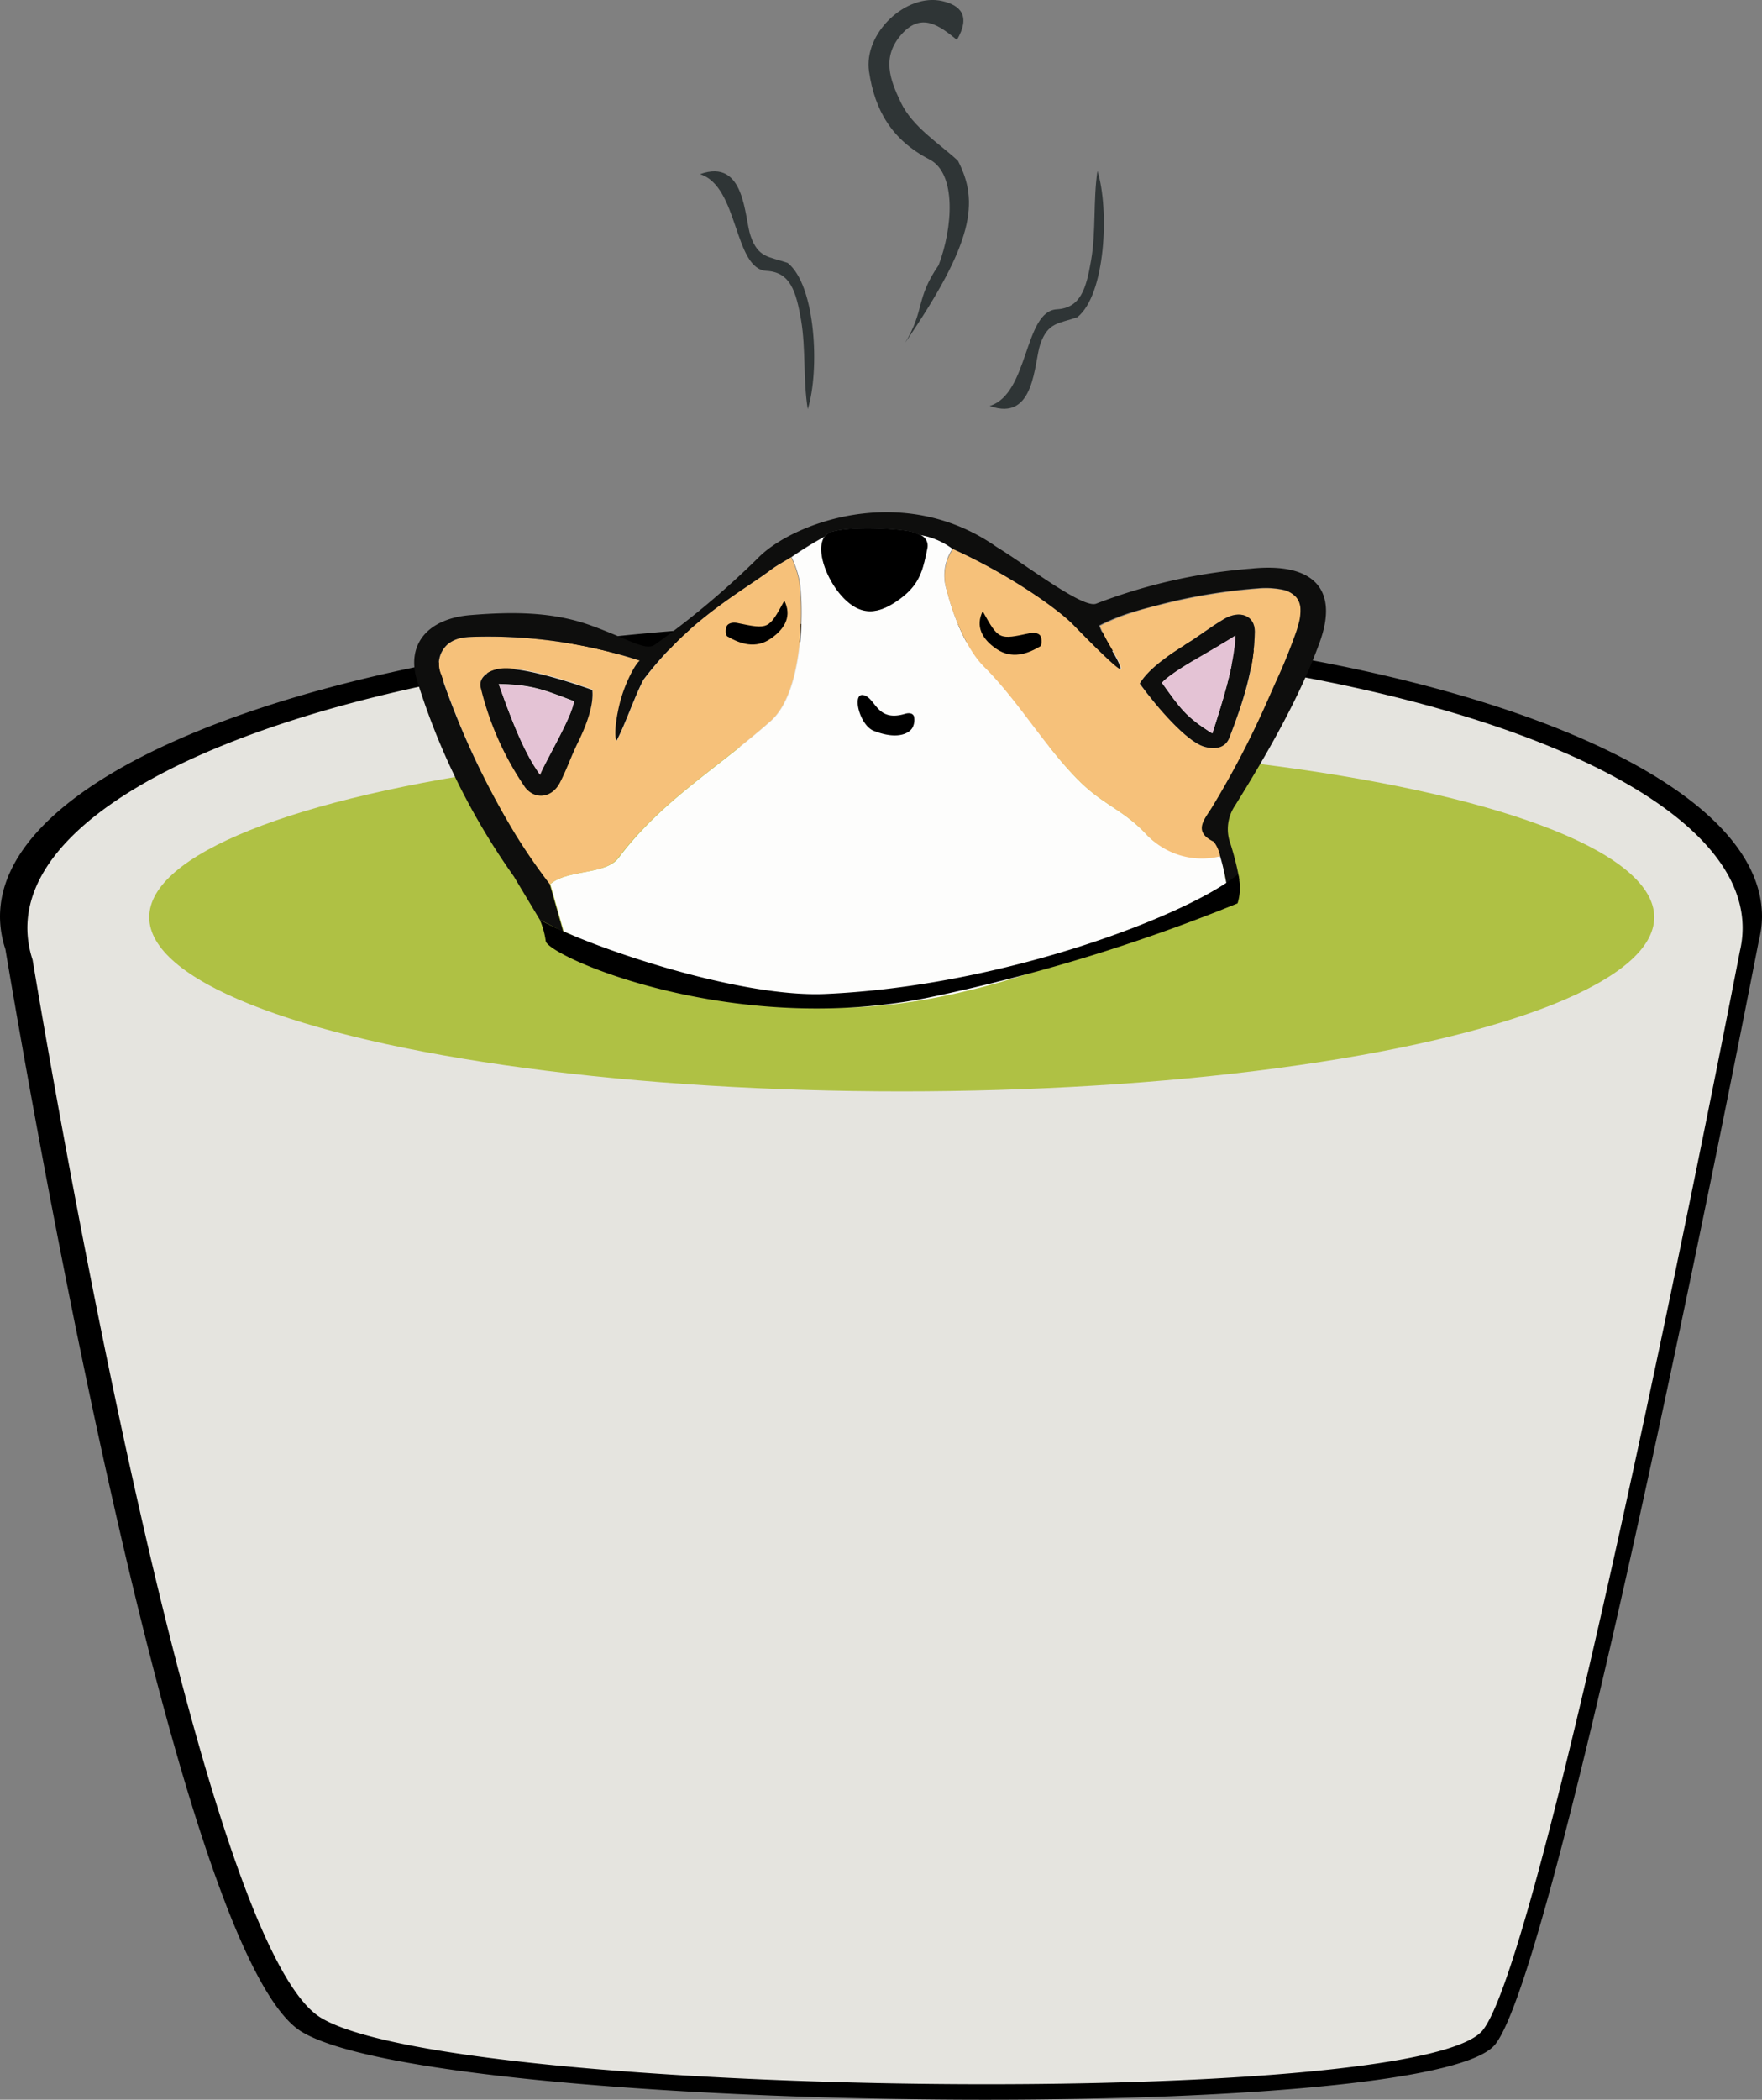 <svg xmlns="http://www.w3.org/2000/svg" viewBox="0 0 196.34 233.85"><rect x="0" y="0" width="196.34" height="233.85" fill="#808080" stroke="none"/><defs><style>.cls-1{fill:#e5e4df;}.cls-2{fill:#afc144;}.cls-3{fill:none;}.cls-4{fill:#fdfdfc;}.cls-5{fill:#f6c17a;}.cls-6{fill:#0e0e0d;}.cls-7{fill:#e4c3d5;}.cls-8{fill:#2f3536;}</style></defs><title>Corgi_T</title><g id="Layer_2" data-name="Layer 2"><g id="Layer_1-2" data-name="Layer 1"><path d="M196.34,102.09c0-18.08-44-32.73-98.17-32.73S0,84,0,102.09a11.59,11.59,0,0,0,.6,3.62c3.29,19.55,19.53,112.37,33,120.56,15.05,9.16,125.71,10.48,133,1.43S196,104.7,196,104.7h0A11,11,0,0,0,196.34,102.09Z"/><path class="cls-1" d="M194.18,103.35c0-17.66-42.79-32-95.56-32s-95.57,14.33-95.57,32a11.32,11.32,0,0,0,.58,3.54c3.2,19.11,19,109.82,32.11,117.82,14.64,8.95,122.37,10.25,129.48,1.4s28.66-120.2,28.66-120.2h0A11.12,11.12,0,0,0,194.18,103.35Z"/><ellipse class="cls-2" cx="100.48" cy="102.15" rx="83.85" ry="19.4"/><path class="cls-3" d="M140.3,65.56a9.58,9.58,0,0,1,2.62.14A9.58,9.58,0,0,0,140.3,65.56Z"/><path class="cls-3" d="M127.7,92.88c2,2.15,4.51,3.52,8,2.59a7.12,7.12,0,0,1,.68,1.59c-.13-.58-.28-1.17-.44-1.7A8.47,8.47,0,0,1,127.7,92.88Z"/><path class="cls-3" d="M62.76,103.77l-1.5-5.3a66.56,66.56,0,0,1-3.8-5.5,66.56,66.56,0,0,0,3.8,5.5l1.5,5.3Z"/><path class="cls-3" d="M106.18,61.1h0Z"/><path class="cls-4" d="M136.4,97.06c-.17-.54,0-1.79-.34-2.3-3.52.93-6.33.27-8.36-1.88-2.54-2.7-4.69-3.2-7.36-5.83-3.87-3.81-6.84-9-10.68-12.79-2-2-3.49-5.79-4.13-8.41a5.31,5.31,0,0,1,.62-4.76h0a8.35,8.35,0,0,0-3.64-1.53,1.28,1.28,0,0,1,.85,1.48c-.51,2.44-1,4.11-3,5.62s-4.23,2.24-6.5-.25c-1.76-1.93-3-5.25-1.9-6.64a2,2,0,0,0-.29.13,39.94,39.94,0,0,0-3.46,2.16h0a10.32,10.32,0,0,1,.93,2.86c.43,3,.4,12.2-3.22,15.39-6.15,5.4-12.17,8.84-17,15.25-1.45,1.9-5.71,1.25-7.59,2.91l1.5,5.3h0c1.28.25,16.82,9.55,34.13,8.32,19-1.34,39.84-13.23,39.84-13.23C136.66,98.36,136.54,97.73,136.4,97.06Z"/><path class="cls-5" d="M105.53,65.85c.64,2.62,2.15,6.44,4.13,8.41,3.84,3.82,6.81,9,10.68,12.79,2.67,2.63,4.82,3.13,7.36,5.83A8.47,8.47,0,0,0,136,95.36a4,4,0,0,0-.71-1.66c-2.32-1.11-1.1-2.42-.26-3.75a102,102,0,0,0,5.34-9.61q1.2-2.46,2.25-5c.7-1.67,1.36-3.35,2-5,.09-.26.14-.48.21-.72A5.32,5.32,0,0,0,145,67.7a2.78,2.78,0,0,0-.11-.5,2,2,0,0,0-.39-.67,2.85,2.85,0,0,0-1.56-.83,9.58,9.58,0,0,0-2.62-.14,62.71,62.71,0,0,0-10.44,1.67c-1.22.28-2.44.58-3.66,1a22,22,0,0,0-3.65,1.48c.69,1.85,2.23,3.77,2.39,4.78.12.71-4.94-4.52-5.3-4.89-1.78-1.79-7.09-5.57-13.46-8.45h0A5.31,5.31,0,0,0,105.53,65.85Zm26.47,6c1.49-.95,2.88-2,4.4-2.91,1.75-1,3.44-.39,3.42,1.39,0,4-1.33,8-2.82,11.81-.46,1.2-1.7,1.34-2.88,1-1.91-.6-5.08-4.26-7.13-7C128.06,74.36,130.75,72.67,132,71.88Z"/><path class="cls-5" d="M68.85,95.56c4.86-6.41,10.88-9.85,17-15.25,3.62-3.19,3.65-12.39,3.22-15.39a10.32,10.32,0,0,0-.93-2.86h0c-.74.46-1.53.87-2.23,1.39-2.48,1.85-7,4.4-11,8.54a39.14,39.14,0,0,0-3.18,3.71c-1,1.89-2,4.91-3,6.8-.27-.5-.12-2.22.34-4.1.59-2.39,1.81-4.55,2.25-4.82a54.57,54.57,0,0,0-19-2.64,6.69,6.69,0,0,0-.94.12,3.48,3.48,0,0,0-1.45.67,2.94,2.94,0,0,0-.76,3.42A90.24,90.24,0,0,0,57.46,93a66.56,66.56,0,0,0,3.8,5.5C63.14,96.81,67.4,97.46,68.85,95.56Zm-10.29-7.9a33.34,33.34,0,0,1-4.93-11c-.35-1.19.63-1.9,1.88-2.16,2-.42,7.05,1,10.52,2.29.19,2-1.08,4.63-1.66,5.87-.7,1.47-1.23,3-2,4.46C61.52,88.85,59.66,89.12,58.56,87.66Z"/><path class="cls-6" d="M62.39,87.17c.75-1.46,1.28-3,2-4.46C65,81.47,66.22,78.8,66,76.84c-3.47-1.24-8.5-2.71-10.52-2.29-1.25.26-2.23,1-1.88,2.16a33.34,33.34,0,0,0,4.93,11C59.66,89.12,61.52,88.85,62.39,87.17Zm-6.81-11c3.72.09,4.91.6,8.36,1.91-.07,1.52-3.18,6.71-3.76,8.19C58.23,83.64,56.66,79.23,55.58,76.2Z"/><path class="cls-7" d="M55.58,76.2c1.08,3,2.65,7.44,4.6,10.1.58-1.48,3.69-6.67,3.76-8.19C60.49,76.8,59.3,76.29,55.58,76.2Z"/><path class="cls-6" d="M60.15,102.43l2.61,1.34-1.5-5.3a66.56,66.56,0,0,1-3.8-5.5,90.24,90.24,0,0,1-8.32-17.82,2.94,2.94,0,0,1,.76-3.42,3.48,3.48,0,0,1,1.45-.67,6.69,6.69,0,0,1,.94-.12,54.57,54.57,0,0,1,19,2.64c-.44.27-1.66,2.43-2.25,4.82-.46,1.88-.61,3.6-.34,4.1,1-1.89,2-4.91,3-6.8A39.14,39.14,0,0,1,74.89,72c4-4.14,8.56-6.69,11-8.54.7-.52,1.49-.93,2.23-1.39h0a39.94,39.94,0,0,1,3.46-2.16,2,2,0,0,1,.29-.13,1.62,1.62,0,0,1,.83-.56c2.33-.67,8-.31,9.07.06.25.09.48.19.69.29a8.35,8.35,0,0,1,3.64,1.53h0c6.37,2.88,11.68,6.66,13.46,8.45.36.37,5.42,5.6,5.3,4.89-.16-1-1.7-2.93-2.39-4.78a22,22,0,0,1,3.65-1.48c1.22-.37,2.44-.67,3.66-1a62.71,62.71,0,0,1,10.44-1.67,9.58,9.58,0,0,1,2.62.14,2.85,2.85,0,0,1,1.56.83,2,2,0,0,1,.39.67,2.78,2.78,0,0,1,.11.5,5.32,5.32,0,0,1-.23,1.92c-.07.24-.12.46-.21.72-.6,1.7-1.26,3.38-2,5s-1.45,3.31-2.25,5A102,102,0,0,1,135,90c-.84,1.33-2.06,2.64.26,3.75a4,4,0,0,1,.71,1.66c.16.53.31,1.12.44,1.7s.26,1.3.33,1.8l1.37-.94a32.65,32.65,0,0,0-1-4,4.68,4.68,0,0,1,.51-4.25c3.52-5.65,7.24-12.11,9.44-18.21,2.13-5.87-.67-8.91-7.67-8.18a61.24,61.24,0,0,0-17.24,3.9c-1.48.6-8-4.45-11.09-6.31-10.57-7.42-22.91-2.57-26.59,1.22a94.78,94.78,0,0,1-11.57,9.71c-1.1.61-2.79-.65-7.08-2.2S57,68.13,52.46,68.5c-4.79.38-7.2,3.25-6,7.24A77.08,77.08,0,0,0,57.25,97.6"/><path class="cls-6" d="M134.12,83.14c1.18.37,2.42.23,2.88-1,1.49-3.85,2.77-7.76,2.82-11.81,0-1.78-1.67-2.43-3.42-1.39-1.52.89-2.91,2-4.4,2.91-1.25.79-3.94,2.48-5,4.28C129,78.88,132.21,82.54,134.12,83.14Zm3.54-12.37c-.08,3.23-1.56,7.78-2.57,10.91-3-1.85-3.61-2.85-5.61-5.63C130.5,74.77,136.25,71.77,137.66,70.77Z"/><path class="cls-7" d="M137.66,70.77c-1.41,1-7.16,4-8.18,5.28,2,2.78,2.64,3.78,5.61,5.63C136.1,78.55,137.58,74,137.66,70.77Z"/><path d="M93.82,66.41c2.27,2.49,4.31,1.86,6.5.25s2.53-3.18,3-5.62a1.28,1.28,0,0,0-.85-1.48c-.21-.1-.44-.2-.69-.29-1.07-.37-6.74-.73-9.07-.06a1.62,1.62,0,0,0-.83.56C90.86,61.16,92.06,64.48,93.82,66.41Z"/><path d="M60.15,102.43c5,2.85,22,8.7,31.8,8.27,20.27-.89,40.86-9,46-13.34a5.68,5.68,0,0,1-.05,3.25,199.12,199.12,0,0,1-34.81,10.57c-22,4.27-42.12-4.75-42.28-6.38A9,9,0,0,0,60.15,102.43Z"/><path d="M87.4,66.9c.83,1.64.15,3.08-1.52,4.23s-3.37.6-4.83-.25c-.22-.13-.23-.79-.08-1.13s.68-.47,1.17-.37C85.65,70.11,85.65,70.1,87.4,66.9Z"/><path d="M109.5,68.08c-.81,1.64-.12,3.08,1.56,4.21s3.37.57,4.83-.29c.22-.13.22-.79.07-1.13s-.69-.46-1.17-.36C111.29,71.27,111.29,71.26,109.5,68.08Z"/><path d="M96.24,77.42c-1.37-.34-.47,3.44,1.19,4,2.58,1,4,.27,4.31-.51a1.87,1.87,0,0,0,.11-1.11c-.14-.4-.58-.42-1-.3C97.68,80.46,97.61,77.76,96.24,77.42Z"/><path class="cls-8" d="M104.59,29.53c1.59-4.17,2-10.21-1-11.76-4.22-2.18-6.1-5.47-6.75-9.78S101-.81,105,.12c2.07.48,3.17,1.68,1.63,4.32-1.92-1.55-3.94-3.15-6.18-.61s-1.27,5.06-.08,7.56c1.32,2.77,4.27,4.57,6.37,6.51,2.38,4.59,1.76,9.1-5.89,20.29C103.08,34.5,102,33.29,104.59,29.53Z"/><path class="cls-8" d="M89.26,35.62c-.56-3.21-1.2-5.3-3.83-5.45C81.74,30,82.34,20.74,78,19.4c5.08-1.84,4.93,4.85,5.64,6.88.85,2.45,2,2.27,4.13,3,3.15,2.51,3.58,12,2.24,16.29C89.48,42.29,89.81,38.82,89.26,35.62Z"/><path class="cls-8" d="M121.58,29c-.55,3.21-1.19,5.3-3.82,5.45-3.69.21-3.09,9.43-7.48,10.76,5.08,1.85,4.93-4.84,5.64-6.88.85-2.44,2-2.26,4.13-3,3.15-2.51,3.58-12,2.24-16.3C121.8,22.35,122.14,25.82,121.58,29Z"/></g></g></svg>